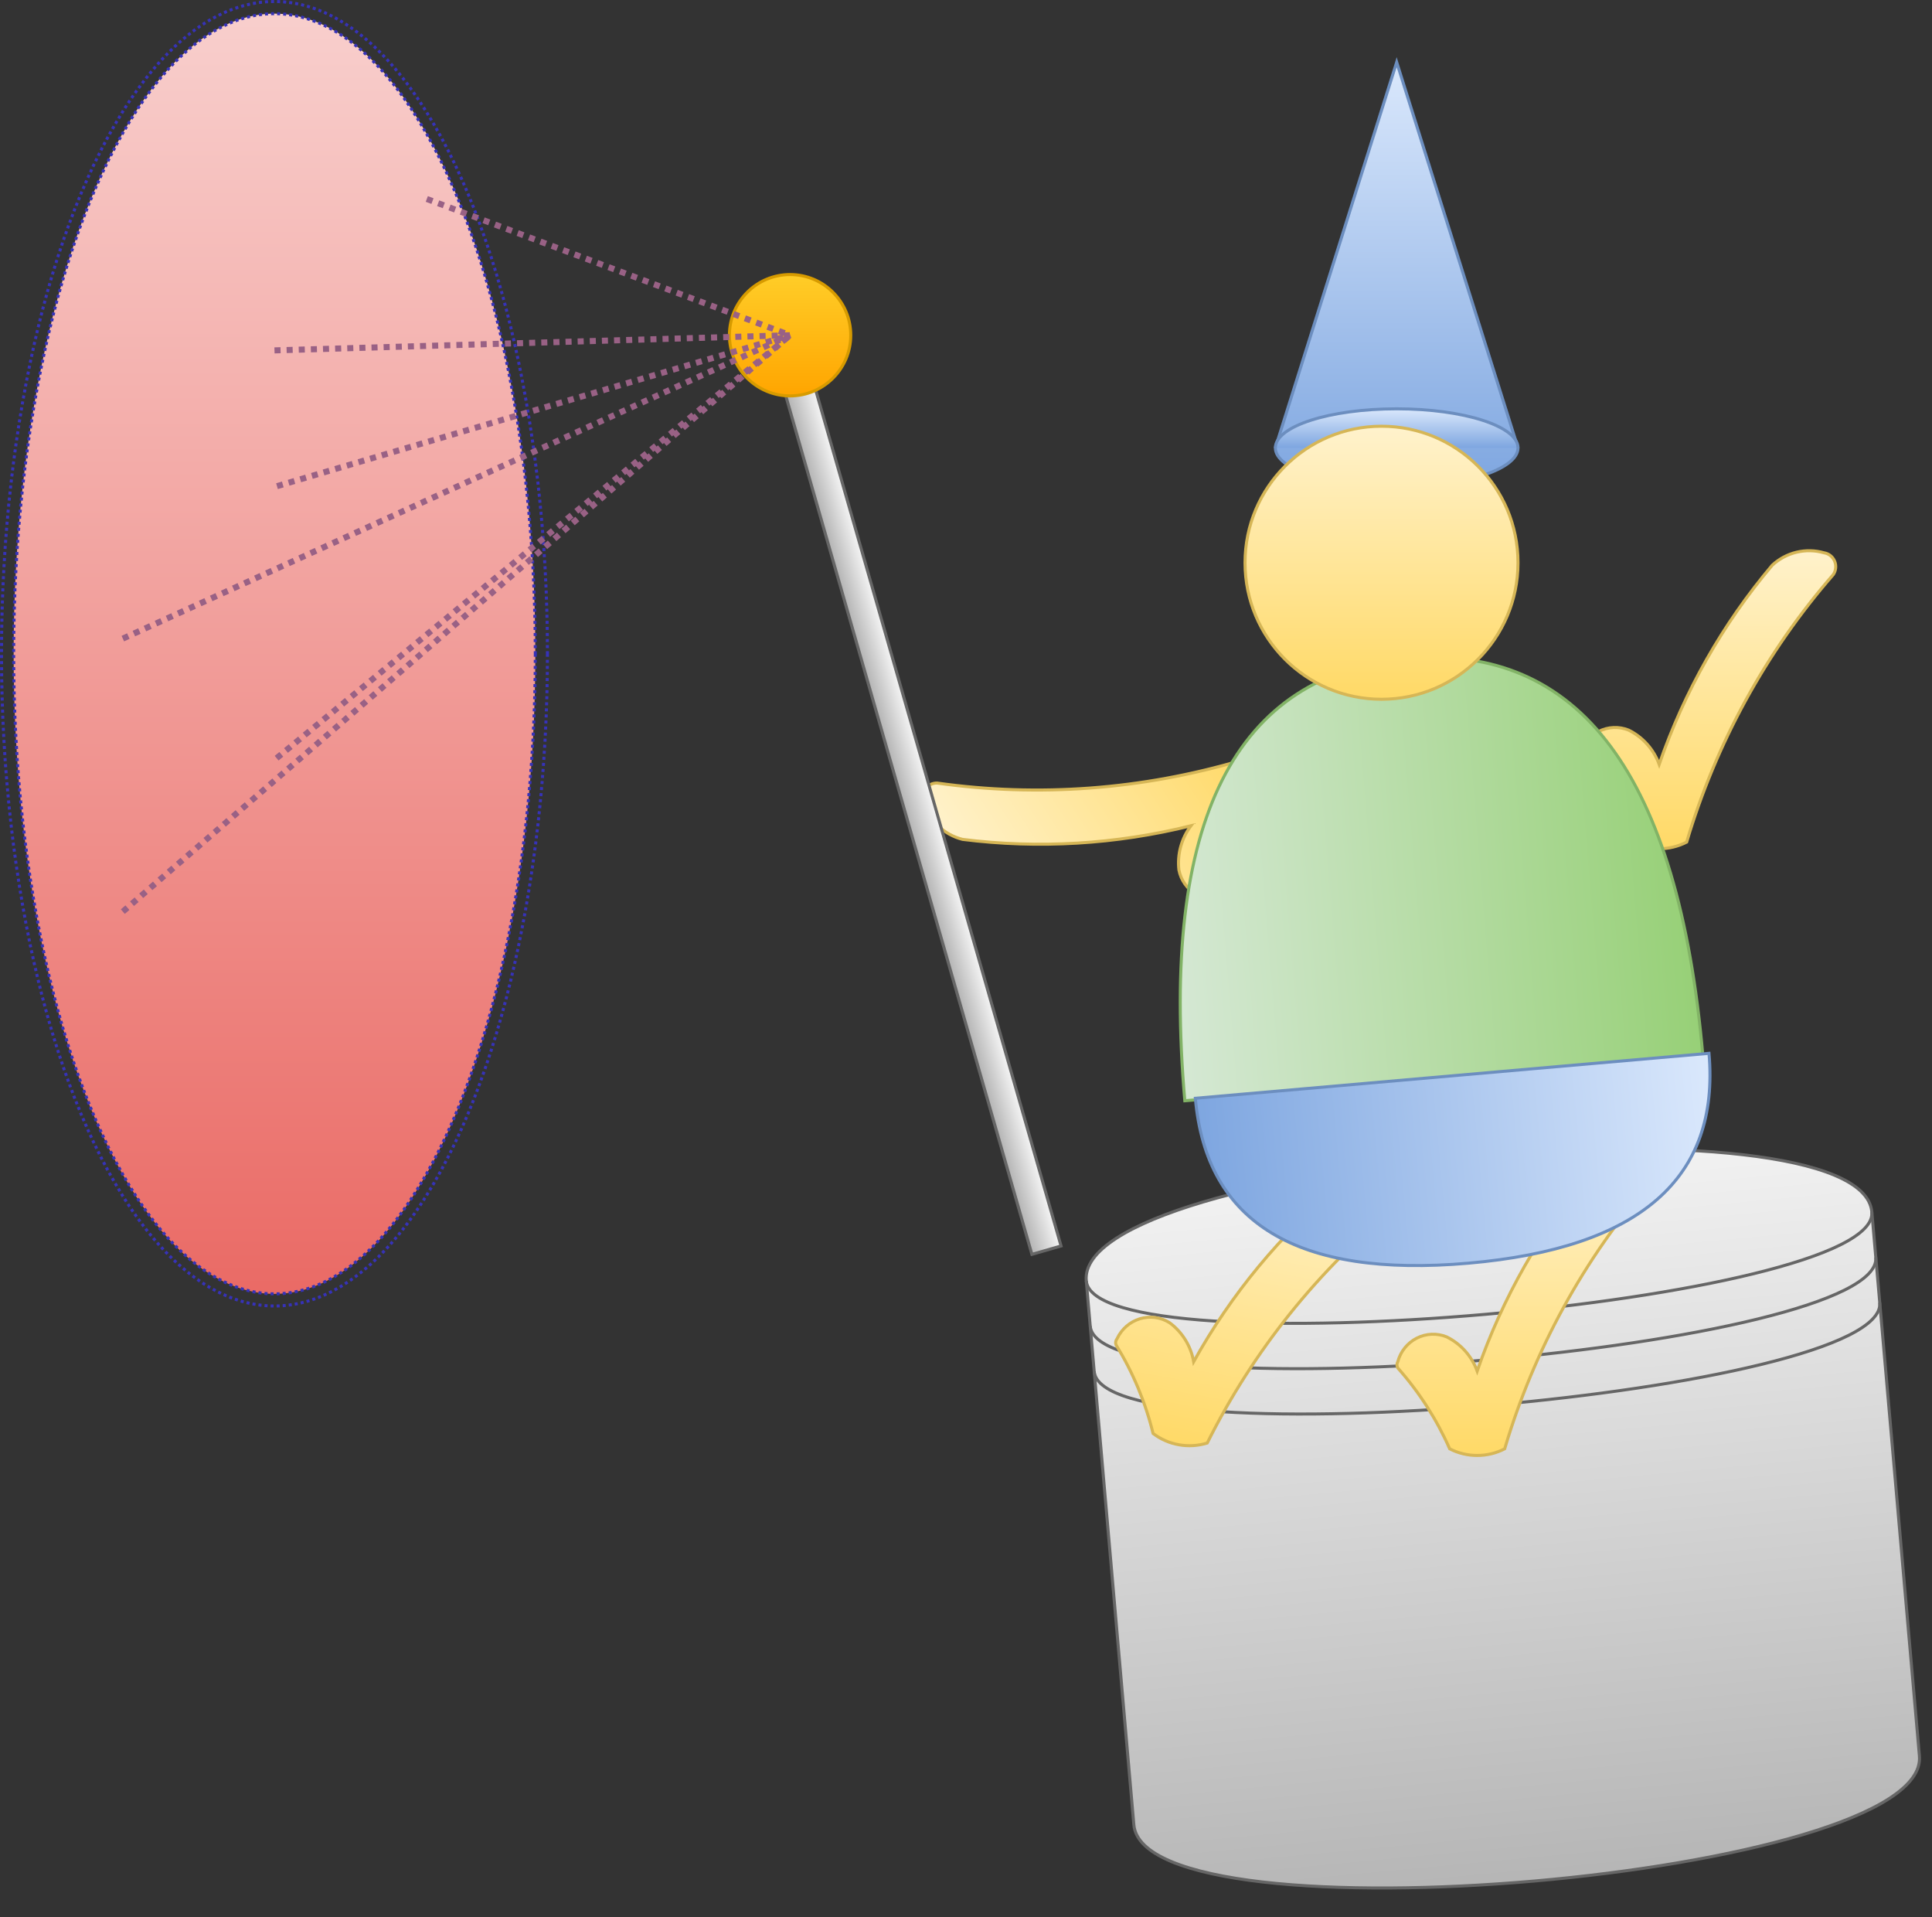 <?xml version="1.0" encoding="UTF-8"?>
<!-- Do not edit this file with editors other than diagrams.net -->
<!DOCTYPE svg PUBLIC "-//W3C//DTD SVG 1.1//EN" "http://www.w3.org/Graphics/SVG/1.1/DTD/svg11.dtd">
<svg xmlns="http://www.w3.org/2000/svg" xmlns:xlink="http://www.w3.org/1999/xlink" version="1.1" width="637px" height="632px" viewBox="-0.5 -0.5 637 632" content="&lt;mxfile host=&quot;app.diagrams.net&quot; modified=&quot;2022-02-14T05:33:18.641Z&quot; agent=&quot;5.0 (Windows NT 10.0; Win64; x64) AppleWebKit/537.36 (KHTML, like Gecko) Chrome/98.0.476.82 Safari/537.36&quot; etag=&quot;J6BZohFtzcy-uHOwPgnP&quot; version=&quot;16.5.6&quot; type=&quot;device&quot;&gt;&lt;diagram id=&quot;jM5yUH0JtITWmLvCASDg&quot; name=&quot;Page-1&quot;&gt;7Zpdb6M4FIZ/TS4bGRvzcdl2Z6fSdFfZbVeV9s5gQ1AJjsCZJPPr14AJH3ba0IamO5qmF+bY2OD3OcfHTmbodrX7mpP18g9OWTqDgO5m6LcZhJYN4az8B3RfW1zfrg1xnlDVqDU8JD+YMgJl3SSUFb2GgvNUJOu+MeRZxkLRs5E859t+s4in/VHXJGaa4SEkqW59SqhY1lYPg9Z+x5J42YxsAVUTkPA5zvkmU+NlPGN1zYo03aimxZJQvu2Y0JcZus05F3VptbtlaTmtzYzV9/1+pPZuIR4Xf37756/kKd67j4t/o6cfV67S4TtJN+rVbjZJSpMsbt4kZ5l4e/9I61+9nNg3cynfc10WKRGkEDyX5ZvtMhHsYU3CsmIrGZK2pVil8sqSxZwLIhKeycsrLK+jJE1vecrzqkcU4fIj7XFOaCKfv1MXVB9ZV4icP7NOjVP9yRr9zV+eO5YLtutwoebnK+MrJvK9bKJqbYjrWxT1yFdSb1uGoKNsyw4/0FZGoriND323isiCEsUskKVL3cI4FOUs6tve6+qXs5dIx7onAUsXvEiUrgEXgq+kGk2D6zSJywrBBzA0/Kx2cRls5gEpknAu73nukyJjh05KFMEwNJMSRdSveNBIoU7gYDMp1mgmEHiVCQ/rSBwiynuQMKvmfybVPqVo2PLnvu+4yEOegxysufUcAGAjDIFlY9tHF1YUnxCFJ1b080no9f3OurjfYVtT6W857nW+miY6Y33tv6CfX1mwXJXXLE/kdLK8XPzLLKTuZWp8XhbkZKhkPOhBBdHFocL6qs9p+cikXPVBsBFiGrwcHeejqV+p0JiczzckfRQzj9om3T0YoIoIAy2+S4HrjmACj2XCduRq4PaxsHQsLOTNjWi41tzGE9Hh6DnhuTTyTBIR5kWhMfcOPRZEZolcRhwGppQIW4MczKCPA03aTOW2nqsJc0eko4JHGV/P4Z3eCd45VfAPyz3vcTheQuA4OCfCcZjY0/13kCiYQrphy2adY8tmfIUmUXlJOtlNsi6YWQ2W0QfppwYNIi9kodFBkYPgjWdWR4oTVPGVkmLJqBqtvFgQIZfyavMln8+aUiZnkM4ZIqxJpsP26/wynZBeVXvvasbAqODq2pc69BgvDBwEV+jq0iBgTIqmUuaE7VDrQK+oomWmIYVH/CSKCAbGKEZdPwAjlrjxKiAw9A9dBdvkH5OJoCemuggZvS4Pa+VVVq8ZvQjTUcEcbOp5bg5oYeVDXYcbaMccCigza0exi3xq0s73HatKdkZqx2jviFlXrqMMNijT2HKWyrDwvX8wbZJLjbDgSSZaMCw8AAMOks2Cb/KQqbu6acagIzggzB30I0geM6H1IwUm+06zddmgOP68CA6ft5f9yELdY0vmYUrfAauejv2C9RKwDhg7fFcyFlaN+mEm/7+m9YRj91+0fjytaJjRvJXWQ7L7M9Aqs88hrfUJ1YDYlIfPBz51IN5yQqWnIEtG6EeMPGkG+hFno874czB3ABfWM1Df4Iz+VBmoo4fJexaJw3n7ezXWv0Yru79nZ/pmXT8FKL8tOKF/WWh/RFB7cfsjDfTlPw==&lt;/diagram&gt;&lt;/mxfile&gt;" style="background-color: rgb(255, 255, 255);"><rect x="-0.5" y="-0.5" width="637" height="632" fill="#333333" stroke="none"/><defs><linearGradient x1="0%" y1="0%" x2="0%" y2="100%" id="mx-gradient-f5f5f5-1-b3b3b3-1-s-0"><stop offset="0%" style="stop-color: rgb(245, 245, 245); stop-opacity: 1;"/><stop offset="100%" style="stop-color: rgb(179, 179, 179); stop-opacity: 1;"/></linearGradient><linearGradient x1="0%" y1="0%" x2="0%" y2="100%" id="mx-gradient-fff2cc-1-ffd966-1-s-0"><stop offset="0%" style="stop-color: rgb(255, 242, 204); stop-opacity: 1;"/><stop offset="100%" style="stop-color: rgb(255, 217, 102); stop-opacity: 1;"/></linearGradient><linearGradient x1="0%" y1="0%" x2="0%" y2="100%" id="mx-gradient-d5e8d4-1-97d077-1-s-0"><stop offset="0%" style="stop-color: rgb(213, 232, 212); stop-opacity: 1;"/><stop offset="100%" style="stop-color: rgb(151, 208, 119); stop-opacity: 1;"/></linearGradient><linearGradient x1="0%" y1="0%" x2="0%" y2="100%" id="mx-gradient-dae8fc-1-7ea6e0-1-s-0"><stop offset="0%" style="stop-color: rgb(218, 232, 252); stop-opacity: 1;"/><stop offset="100%" style="stop-color: rgb(126, 166, 224); stop-opacity: 1;"/></linearGradient><linearGradient x1="0%" y1="0%" x2="0%" y2="100%" id="mx-gradient-f8cecc-1-ea6b66-1-s-0"><stop offset="0%" style="stop-color: rgb(248, 206, 204); stop-opacity: 1;"/><stop offset="100%" style="stop-color: rgb(234, 107, 102); stop-opacity: 1;"/></linearGradient><linearGradient x1="0%" y1="0%" x2="0%" y2="100%" id="mx-gradient-ffcd28-1-ffa500-1-s-0"><stop offset="0%" style="stop-color: rgb(255, 205, 40); stop-opacity: 1;"/><stop offset="100%" style="stop-color: rgb(255, 165, 0); stop-opacity: 1;"/></linearGradient></defs><g><path d="M 365 410 C 365 370 625 370 625 410 L 625 590 C 625 630 365 630 365 590 Z" fill="url(#mx-gradient-f5f5f5-1-b3b3b3-1-s-0)" stroke="#666666" stroke-miterlimit="10" transform="rotate(-5,495,500)" pointer-events="all"/><path d="M 365 410 C 365 440 625 440 625 410 M 365 425 C 365 455 625 455 625 425 M 365 440 C 365 470 625 470 625 440" fill="none" stroke="#666666" stroke-miterlimit="10" transform="rotate(-5,495,500)" pointer-events="all"/><path d="M 370.36 448.37 C 371.27 444.99 373.54 442.17 376.62 440.6 C 379.69 439.04 383.28 438.88 386.48 440.17 C 391.13 442.47 394.74 446.51 396.55 451.45 C 404.86 427.41 417.49 405.16 433.81 385.83 C 438.44 381.55 444.91 380 450.93 381.73 C 452.47 381.98 453.77 383.01 454.39 384.47 C 455 385.93 454.84 387.6 453.95 388.91 C 431.77 414.4 415.28 444.48 405.61 477.08 C 399.91 480 393.18 480 387.48 477.08 C 383.18 467.34 377.4 458.35 370.36 450.42 C 370 449.79 370 449.01 370.36 448.37 Z" fill="url(#mx-gradient-fff2cc-1-ffd966-1-s-0)" stroke="#d6b656" stroke-miterlimit="10" transform="rotate(10,412.5,430)" pointer-events="all"/><path d="M 460.36 448.37 C 461.26 444.99 463.54 442.17 466.61 440.6 C 469.69 439.04 473.28 438.88 476.47 440.17 C 481.13 442.47 484.74 446.51 486.54 451.45 C 494.85 427.41 507.49 405.16 523.81 385.83 C 528.44 381.55 534.91 380 540.93 381.73 C 542.47 381.98 543.77 383.02 544.38 384.47 C 545 385.93 544.83 387.6 543.95 388.91 C 521.77 414.4 505.28 444.48 495.61 477.08 C 489.91 480 483.18 480 477.48 477.08 C 473.17 467.34 467.4 458.35 460.36 450.42 C 460 449.79 460 449.01 460.36 448.37 Z" fill="url(#mx-gradient-fff2cc-1-ffd966-1-s-0)" stroke="#d6b656" stroke-miterlimit="10" pointer-events="all"/><path d="M 520.36 248.37 C 521.27 244.99 523.54 242.17 526.62 240.6 C 529.69 239.04 533.28 238.88 536.48 240.17 C 541.13 242.47 544.74 246.51 546.55 251.45 C 554.86 227.41 567.49 205.16 583.81 185.83 C 588.44 181.55 594.91 180 600.93 181.73 C 602.47 181.98 603.77 183.01 604.39 184.47 C 605 185.93 604.84 187.6 603.95 188.91 C 581.77 214.4 565.28 244.48 555.61 277.08 C 549.91 280 543.18 280 537.48 277.08 C 533.18 267.34 527.4 258.35 520.36 250.42 C 520 249.79 520 249.01 520.36 248.37 Z" fill="url(#mx-gradient-fff2cc-1-ffd966-1-s-0)" stroke="#d6b656" stroke-miterlimit="10" pointer-events="all"/><path d="M 323.36 288.37 C 324.27 284.99 326.54 282.17 329.62 280.6 C 332.69 279.04 336.28 278.88 339.48 280.17 C 344.13 282.47 347.74 286.51 349.55 291.45 C 357.86 267.41 370.49 245.16 386.81 225.83 C 391.44 221.55 397.91 220 403.93 221.73 C 405.47 221.98 406.77 223.01 407.39 224.47 C 408 225.93 407.84 227.6 406.95 228.91 C 384.77 254.4 368.28 284.48 358.61 317.08 C 352.91 320 346.18 320 340.48 317.08 C 336.18 307.34 330.4 298.35 323.36 290.42 C 323 289.79 323 289.01 323.36 288.37 Z" fill="url(#mx-gradient-fff2cc-1-ffd966-1-s-0)" stroke="#d6b656" stroke-miterlimit="10" transform="rotate(-123,365.5,270)" pointer-events="all"/><path d="M 400.07 200 Q 538.92 200 538.92 285.73 Q 538.92 371.45 400.07 371.45 Z" fill="url(#mx-gradient-d5e8d4-1-97d077-1-s-0)" stroke="#82b366" stroke-miterlimit="10" transform="rotate(-95,469.49,285.72)" pointer-events="all"/><path d="M 450 300 Q 512 300 512 385 Q 512 470 450 470 Z" fill="url(#mx-gradient-dae8fc-1-7ea6e0-1-s-0)" stroke="#6c8ebf" stroke-miterlimit="10" transform="rotate(85,481,385)" pointer-events="all"/><path d="M 460 20 L 500 147.13 C 500 154.24 482.09 160 460 160 C 437.91 160 420 154.24 420 147.13 Z" fill="url(#mx-gradient-dae8fc-1-7ea6e0-1-s-0)" stroke="#6c8ebf" stroke-miterlimit="10" pointer-events="all"/><path d="M 420 147.13 C 420 140.02 437.91 134.26 460 134.26 C 482.09 134.26 500 140.02 500 147.13" fill="url(#mx-gradient-dae8fc-1-7ea6e0-1-s-0)" stroke="#6c8ebf" stroke-miterlimit="10" pointer-events="all"/><ellipse cx="90" cy="215" rx="86" ry="211" fill="url(#mx-gradient-f8cecc-1-ea6b66-1-s-0)" stroke="#3632b8" stroke-dasharray="1 1" pointer-events="all"/><ellipse cx="90" cy="215" rx="90" ry="215" fill="none" stroke="#3632b8" stroke-dasharray="1 1" pointer-events="all"/><rect x="150" y="260" width="305" height="10" fill="url(#mx-gradient-f5f5f5-1-b3b3b3-1-s-0)" stroke="#666666" transform="rotate(74,302.5,265)" pointer-events="all"/><ellipse cx="260" cy="110" rx="20" ry="20" fill="url(#mx-gradient-ffcd28-1-ffa500-1-s-0)" stroke="#d79b00" pointer-events="all"/><path d="M 90 115 L 260 110 L 140 65" fill="none" stroke="#996185" stroke-width="2" stroke-miterlimit="10" stroke-dasharray="2 2" pointer-events="stroke"/><path d="M 40 210 L 260 110 L 90 160" fill="none" stroke="#996185" stroke-width="2" stroke-miterlimit="10" stroke-dasharray="2 2" pointer-events="stroke"/><path d="M 40 300 L 260 110 L 90 250" fill="none" stroke="#996185" stroke-width="2" stroke-miterlimit="10" stroke-dasharray="2 2" pointer-events="stroke"/><ellipse cx="455" cy="185" rx="45" ry="45" fill="url(#mx-gradient-fff2cc-1-ffd966-1-s-0)" stroke="#d6b656" pointer-events="all"/></g></svg>